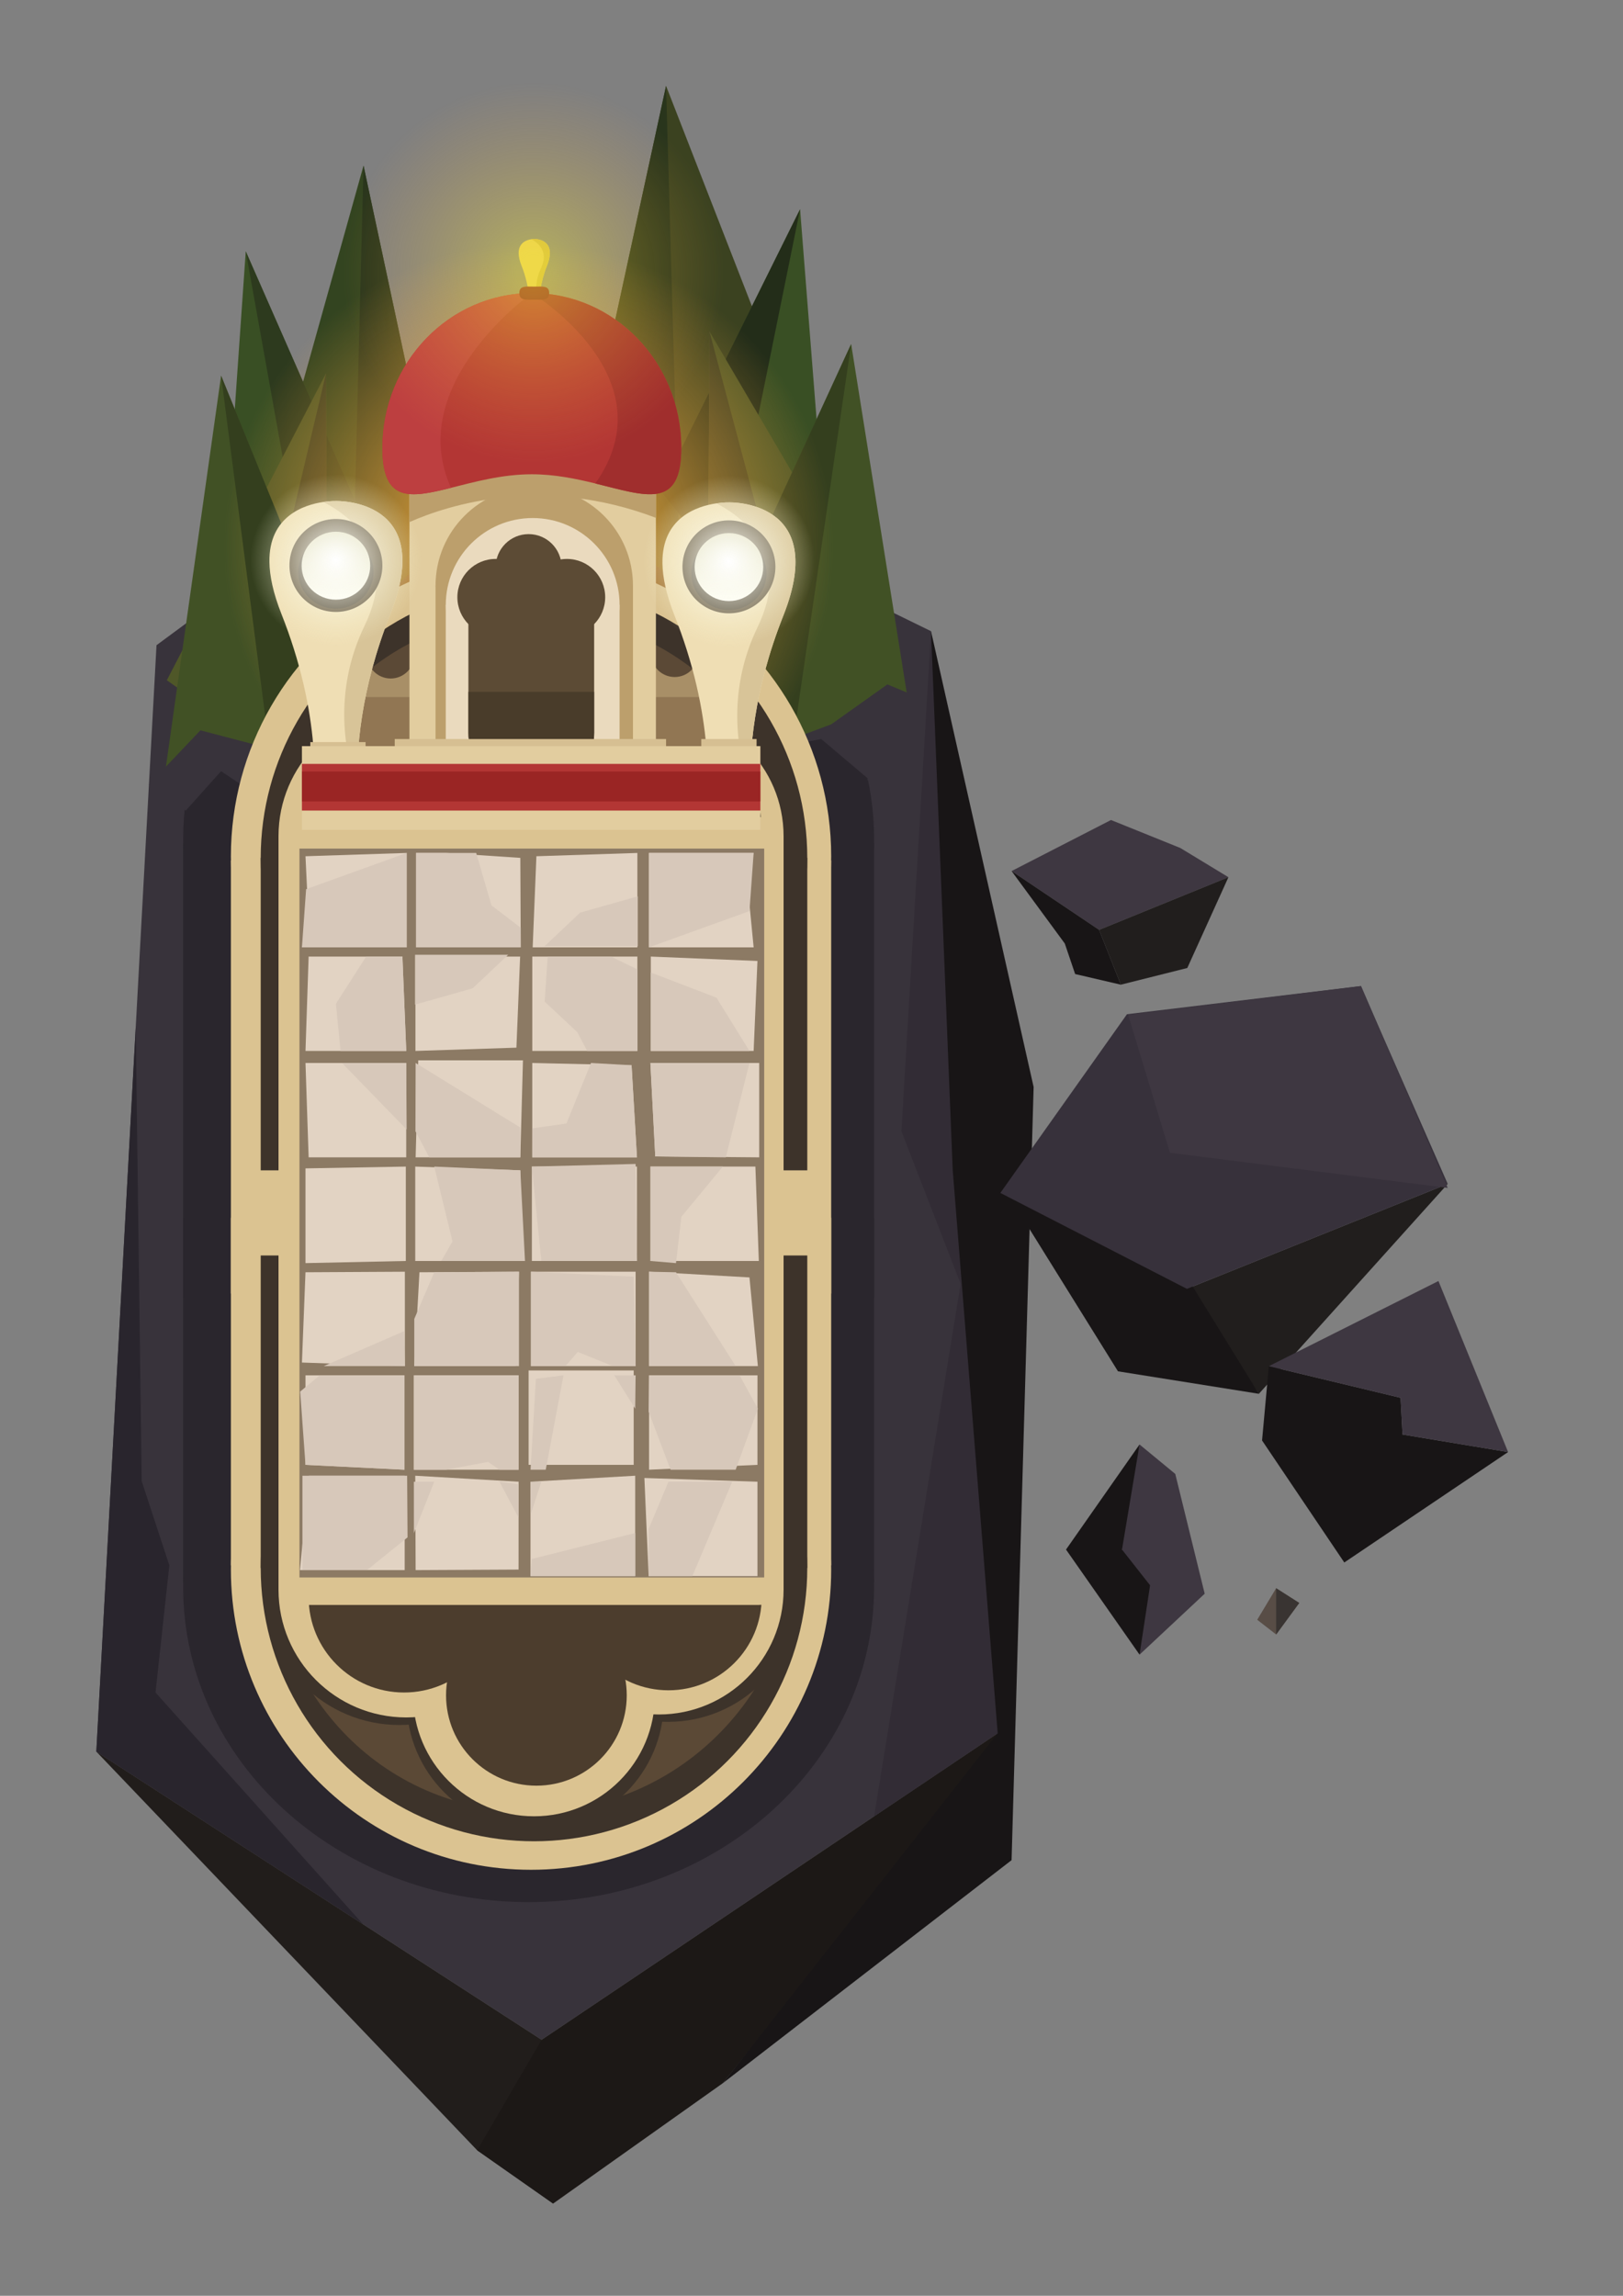 <?xml version="1.0" encoding="utf-8"?>
<!-- Generator: Adobe Illustrator 16.0.0, SVG Export Plug-In . SVG Version: 6.00 Build 0)  -->
<!DOCTYPE svg PUBLIC "-//W3C//DTD SVG 1.1//EN" "http://www.w3.org/Graphics/SVG/1.1/DTD/svg11.dtd">
<svg version="1.1" id="Layer_1" xmlns="http://www.w3.org/2000/svg" xmlns:xlink="http://www.w3.org/1999/xlink" x="0px" y="0px"
	 width="595.279px" height="841.89px" viewBox="0 0 595.279 841.89" enable-background="new 0 0 595.279 841.89"
	 xml:space="preserve">
<rect x="0" y="0" width="595.279" height="841.89" fill="#808080" stroke="none"/>
<g id="Layer_2">
</g>
<g>
	<polygon fill="#38333B" points="174.696,149.986 57.404,236.601 35.328,642.328 198.651,747.992 370.425,632.572 341.476,231.457 	
		"/>
	<rect x="67.174" y="309.252" fill="#2A262D" width="253.426" height="166.605"/>
	<polygon fill="#334420" points="133.336,60.73 90.635,213.375 128.993,230.006 162.841,198.771 	"/>
	<ellipse fill="#2A262D" cx="193.887" cy="307.618" rx="126.713" ry="115.486"/>
	<polygon fill="#29351C" points="133.336,60.73 128.993,230.006 162.841,198.771 	"/>
	<rect x="67.174" y="446.703" fill="#2A262D" width="253.426" height="133.695"/>
	<path fill="#2A262D" d="M320.599,582.033c0-63.78-56.731-115.483-126.712-115.483c-69.981,0-126.713,51.703-126.713,115.483
		c0,63.785,56.731,115.488,126.713,115.488S320.599,645.818,320.599,582.033z"/>
	<polygon fill="#211D1B" points="35.328,642.328 175.012,788.527 202.877,808.068 195.062,784.907 198.651,747.992 	"/>
	<polygon fill="#1C1816" points="370.425,632.572 265.122,763.917 202.877,808.068 175.012,788.527 198.651,747.992 	"/>
	<polygon fill="#394F24" points="90.134,92.164 81.343,218.589 114.065,225.417 135.526,195.493 	"/>
	<polygon fill="#2D3A1E" points="90.134,92.164 114.065,225.417 135.526,195.493 	"/>
	<polygon fill="#322C35" points="341.476,231.457 330.619,414.828 352.332,470.796 320.599,666.05 370.425,632.572 	"/>
	<polygon fill="#29252D" points="49.779,376.73 51.975,543.165 62.108,574.02 57.041,620.653 133.112,705.59 35.328,642.328 	"/>
	<polygon fill="#181516" points="341.476,231.457 379.111,398.609 371.023,682.135 265.122,763.917 365.932,635.589 
		349.437,429.178 	"/>
	<polygon fill="#211E1D" points="530.99,434.151 461.727,511.118 435.336,472.635 	"/>
	<polygon fill="#181516" points="369.372,437.459 410.049,502.874 461.727,511.118 433.412,465.218 369.372,434.151 	"/>
	<polygon fill="#37313B" points="413.346,371.926 499.105,361.597 530.99,434.151 435.336,472.635 366.904,437.459 	"/>
	<polygon fill="#3E3741" points="413.783,372.136 429.119,422.729 530.99,435.625 499.222,361.597 	"/>
	<polygon fill="#3E3741" points="417.96,529.703 410.791,563.88 417.96,606.776 441.854,584.427 431.06,540.501 	"/>
	<polygon fill="#181516" points="417.96,529.703 390.99,568.238 417.96,606.776 421.822,581.339 411.52,568.238 	"/>
	<polygon fill="#584D46" points="468.06,582.417 461.117,593.979 468.06,599.379 476.534,587.817 	"/>
	<polygon fill="#181516" points="513.696,512.589 514.41,526.051 553.135,532.482 493.054,572.977 462.894,528.231 465.376,500.984 
			"/>
	<polygon fill="#3E3741" points="465.376,500.984 527.587,469.762 553.135,532.482 514.41,526.051 513.696,512.589 	"/>
	<polygon fill="#393432" points="468.06,582.417 468.06,599.379 476.534,587.817 	"/>
	<polygon fill="#3E3741" points="407.485,300.702 371.023,319.422 403.132,340.993 450.558,321.677 432.902,310.957 	"/>
	<polygon fill="#211E1D" points="450.558,321.677 435.47,354.974 411.094,361.09 403.132,340.993 	"/>
	<polygon fill="#181516" points="371.023,319.422 390.542,346 394.336,357.191 411.094,361.09 403.132,340.993 	"/>
	<polygon fill="#4F5728" points="119.564,136.96 61.185,249.446 88.488,268.732 120.085,249.82 	"/>
	<polygon fill="#3C3F23" points="119.564,136.96 88.488,268.732 120.085,249.82 	"/>
	<polygon fill="#415125" points="81.09,137.762 60.29,285.199 101.386,294.399 130.955,260.225 	"/>
	<polygon fill="#3B4220" points="244.292,31.479 308.002,194.988 249.547,214.572 211.31,183.336 	"/>
	<polygon fill="#29351C" points="244.292,31.479 249.547,214.572 211.31,183.336 	"/>
	<polygon fill="#394F24" points="293.452,76.729 303.384,203.154 266.413,209.983 242.168,180.059 	"/>
	<polygon fill="#232D19" points="293.452,76.729 266.413,209.983 242.168,180.059 	"/>
	<polygon fill="#4F5728" points="260.202,121.526 326.156,234.011 295.311,253.298 259.613,234.386 	"/>
	<polygon fill="#3C3F23" points="260.202,121.526 295.311,253.298 259.613,234.386 	"/>
	<polygon fill="#415125" points="312.183,126.16 335.684,273.598 289.252,282.797 255.847,248.624 	"/>
	<polygon fill="#343F1E" points="312.183,126.16 289.252,282.797 255.847,248.624 	"/>
	
		<radialGradient id="SVGID_1_" cx="202.246" cy="665.173" r="124.295" gradientTransform="matrix(1 0 0 -1 -8.36 865.944)" gradientUnits="userSpaceOnUse">
		<stop  offset="0.081" style="stop-color:#FBB040"/>
		<stop  offset="0.9" style="stop-color:#FBB040;stop-opacity:0"/>
	</radialGradient>
	<path fill="url(#SVGID_1_)" d="M318.877,200.77c0,68.262-55.961,123.598-124.993,123.598c-69.025,0-124.988-55.336-124.988-123.598
		c0-68.259,55.964-123.594,124.988-123.594C262.916,77.175,318.877,132.512,318.877,200.77z"/>
	<polygon fill="#38333B" points="312.183,288.682 338.76,277.336 335.684,255.233 325.471,250.977 304.861,265.624 287.399,272.13 	
		"/>
	<polygon fill="#38333B" points="73.507,301.023 54.623,287.696 73.507,267.822 95.623,273.617 90.635,293.891 	"/>
	<polyline fill="#2A262D" points="318.258,285.434 301.217,271.013 273.495,276.22 277.265,300.702 313.08,312.246 	"/>
	<polyline fill="#2A262D" points="68.143,297.238 81.09,282.797 102.15,296.939 90.635,314.593 79.206,312.246 	"/>
	<polygon fill="#343F1E" points="81.09,137.762 101.386,294.399 130.955,260.225 	"/>
	<g>
		<rect x="84.686" y="315.553" fill="#DBC391" width="220.174" height="158.815"/>
		<circle fill="#DBC391" cx="194.774" cy="313.992" r="110.088"/>
		<circle fill="#3D332A" cx="195.857" cy="314.594" r="100.235"/>
		<path fill="#5B4936" d="M292.87,325.658c0,55.358-41.583-63.056-96.941-63.056c-55.356,0-97.486,117.889-97.486,62.531
			c0-55.358,40.963-99.935,96.322-99.935C250.124,225.198,292.87,270.3,292.87,325.658z"/>
		<rect x="95.623" y="314.594" fill="#3D332A" width="200.469" height="114.584"/>
		<g>
			<path fill="#3D332A" d="M293.621,306.812c0,26.877-21.782,48.662-48.663,48.662c-26.871,0-48.657-21.785-48.657-48.662
				c0-26.875,21.787-48.662,48.657-48.662C271.838,258.15,293.621,279.937,293.621,306.812z"/>
			<circle fill="#3D332A" cx="196.301" cy="265.622" r="47.157"/>
			<circle fill="#3D332A" cx="146.49" cy="306.812" r="49.812"/>
		</g>
		<g>
			<path fill="#DBC391" d="M287.399,306.627c0,25.28-20.491,45.773-45.775,45.773c-25.272,0-45.767-20.493-45.767-45.773
				c0-25.28,20.495-45.773,45.767-45.773C266.908,260.854,287.399,281.348,287.399,306.627z"/>
			<path fill="#DBC391" d="M240.214,267.884c0,24.499-19.854,44.361-44.353,44.361c-24.501,0-44.36-19.862-44.36-44.361
				c0-24.498,19.859-44.361,44.36-44.361C220.36,223.523,240.214,243.386,240.214,267.884z"/>
			<circle fill="#DBC391" cx="149.003" cy="306.628" r="46.853"/>
			<rect x="102.15" y="306.627" fill="#DBC391" width="185.25" height="67.171"/>
		</g>
		<g>
			<circle fill="#4C3D2D" cx="245.179" cy="303.918" r="34.19"/>
			<circle fill="#4C3D2D" cx="196.739" cy="267.884" r="33.135"/>
			<circle fill="#4C3D2D" cx="148.201" cy="303.918" r="35.001"/>
			<rect x="126.738" y="291.278" fill="#4C3D2D" width="138.384" height="50.178"/>
		</g>
		<rect x="84.686" y="446.576" fill="#DBC391" width="220.174" height="127.444"/>
		<path fill="#DBC391" d="M304.861,575.579c0-60.799-49.287-110.085-110.087-110.085S84.686,514.78,84.686,575.579
			c0,60.802,49.287,110.087,110.087,110.087S304.861,636.38,304.861,575.579z"/>
		<circle fill="#3D332A" cx="195.857" cy="574.979" r="100.234"/>
		<path fill="#5B4936" d="M292.87,563.915c0-55.358-41.583,63.058-96.941,63.058c-55.356,0-97.486-117.893-97.486-62.534
			s40.963,99.938,96.322,99.938C250.124,664.375,292.87,619.273,292.87,563.915z"/>
		<rect x="95.623" y="460.396" fill="#3D332A" width="200.469" height="114.585"/>
		<g>
			<path fill="#3D332A" d="M293.621,582.76c0-26.876-21.782-48.662-48.663-48.662c-26.871,0-48.657,21.786-48.657,48.662
				s21.787,48.662,48.657,48.662C271.838,631.422,293.621,609.636,293.621,582.76z"/>
			<path fill="#3D332A" d="M243.459,623.949c0-26.045-21.108-47.159-47.156-47.159c-26.046,0-47.16,21.114-47.16,47.159
				c0,26.046,21.113,47.163,47.16,47.163C222.351,671.112,243.459,649.995,243.459,623.949z"/>
			<circle fill="#3D332A" cx="146.49" cy="582.76" r="49.812"/>
		</g>
		<g>
			<path fill="#DBC391" d="M287.399,582.945c0-25.279-20.491-45.772-45.775-45.772c-25.272,0-45.767,20.493-45.767,45.772
				s20.495,45.772,45.767,45.772C266.908,628.717,287.399,608.224,287.399,582.945z"/>
			<path fill="#DBC391" d="M240.214,621.688c0-24.499-19.854-44.36-44.353-44.36c-24.501,0-44.36,19.859-44.36,44.36
				s19.859,44.362,44.36,44.362C220.36,666.05,240.214,646.189,240.214,621.688z"/>
			<circle fill="#DBC391" cx="149.003" cy="582.945" r="46.854"/>
			<rect x="102.15" y="515.774" fill="#DBC391" width="185.25" height="67.171"/>
		</g>
		<g>
			<circle fill="#4C3D2D" cx="245.179" cy="585.654" r="34.191"/>
			<circle fill="#4C3D2D" cx="196.739" cy="621.689" r="33.136"/>
			<circle fill="#4C3D2D" cx="148.201" cy="585.655" r="35.001"/>
			<rect x="126.738" y="548.116" fill="#4C3D2D" width="138.384" height="50.176"/>
		</g>
		<path fill="#DBC391" d="M287.399,579.34c0,5.084-4.146,9.209-9.258,9.209H111.407c-5.112,0-9.257-4.125-9.257-9.209V308.792
			c0-5.088,4.145-9.209,9.257-9.209h166.734c5.112,0,9.258,4.122,9.258,9.209V579.34z"/>
		<rect x="109.833" y="311.179" fill="#8C7A64" width="170.457" height="267.292"/>
	</g>
	<g id="enemy">
		<g>
			<path fill="#A88F67" d="M273.497,240.138v40.178H117.255v-40.178h17.358c0,4.792,3.881,8.676,8.683,8.676
				c4.789,0,8.674-3.884,8.674-8.676h17.387c-0.015,0.179-0.023,0.358-0.023,0.538c0,4.798,3.885,8.682,8.677,8.682
				c4.797,0,8.683-3.883,8.683-8.682c0-0.179-0.007-0.358-0.023-0.538h17.402c0.275,4.541,4.054,8.14,8.663,8.14
				c4.603,0,8.384-3.6,8.658-8.14h17.403c0.276,4.541,4.047,8.133,8.662,8.133c4.604,0,8.378-3.594,8.651-8.133H273.497z"/>
			<circle fill="#A88F67" cx="125.932" cy="241.219" r="8.681"/>
			<circle fill="#A88F67" cx="160.652" cy="240.136" r="8.681"/>
			<circle fill="#A88F67" cx="195.372" cy="239.596" r="8.679"/>
			<circle fill="#A88F67" cx="230.092" cy="240.677" r="8.68"/>
			<circle fill="#A88F67" cx="264.814" cy="240.136" r="8.681"/>
			<rect x="117.252" y="255.616" fill="#917653" width="156.244" height="24.7"/>
		</g>
		<path fill="#E8CC56" d="M200.636,97.38c-2.593,6.537-2.95,11.84-2.837,15.082c0.062,1.718,0.252,2.856,0.314,3.293h-4.323
			c0.16-1.131,1.195-6.983-1.466-15.404c-0.301-0.956-0.651-1.947-1.057-2.969c-0.719-1.814-1.023-3.29-1.038-4.492
			c-0.054-3.93,2.978-4.916,4.649-5.158c0.635-0.094,1.074-0.081,1.074-0.081S204.599,87.38,200.636,97.38z"/>
		<rect x="150.177" y="153.645" fill="#E2CD9F" width="90.397" height="131.133"/>
		<path fill="#D3B741" d="M200.636,97.38c-2.593,6.537-2.95,11.84-2.837,15.082c-1.03-2.903-2.173-8.3,0.616-14.076
			c3.009-6.229-1.152-9.415-3.537-10.654c0.635-0.094,1.074-0.081,1.074-0.081S204.599,87.38,200.636,97.38z"/>
		<path fill="#BC9F6C" d="M240.573,164.507v25.385c-41.517-15.766-75.88-4.843-90.397,1.562v-25.4L240.573,164.507z"/>
		<path fill="#B33634" d="M249.873,164.285c0,22.743-12.901,17.574-31.539,13.004c-7.061-1.727-14.955-3.37-23.273-3.37
			c-10.922,0-21.1,2.827-29.641,4.97c-15.141,3.802-25.165,5.447-25.165-14.604c0-31.368,24.539-56.798,54.804-56.798
			C225.335,107.486,249.873,132.917,249.873,164.285z"/>
		<path fill="#A02E2D" d="M249.873,164.285c0,22.743-12.901,17.574-31.539,13.004c27.631-38.897-23.273-69.804-23.273-69.804
			C225.335,107.486,249.873,132.917,249.873,164.285z"/>
		<path fill="#BD3F40" d="M165.422,178.89c-15.141,3.802-25.165,5.447-25.165-14.604c0-31.368,24.539-56.798,54.804-56.798
			C195.062,107.486,148.07,140.766,165.422,178.89z"/>
		<path fill="#8D2525" d="M201.425,107.467c0,2.821-2.451,2.409-5.472,2.409c-3.022,0-5.473,0.412-5.473-2.409
			c0-2.82,2.45-2.364,5.473-2.364C198.974,105.103,201.425,104.647,201.425,107.467z"/>
		<path fill="#E2CD9F" d="M228.298,216.081"/>
		<g>
			<circle fill="#BC9F6C" cx="195.952" cy="214.771" r="36.207"/>
			<rect x="159.745" y="214.771" fill="#BC9F6C" width="72.414" height="76.742"/>
		</g>
		<g>
			<path fill="#EADABE" d="M227.249,221.842c0,0.98-0.044,1.949-0.135,2.908c-1.467,16.242-15.119,28.966-31.739,28.966
				c-16.263,0-29.686-12.187-31.636-27.923c-0.158-1.294-0.239-2.611-0.239-3.95c0-17.605,14.272-31.875,31.874-31.875
				C212.977,189.967,227.249,204.237,227.249,221.842z"/>
			<rect x="163.5" y="221.842" fill="#EADABE" width="63.749" height="67.547"/>
		</g>
		<rect x="183.285" y="219.411" fill="#D1B68B" width="26.131" height="13.643"/>
		<g>
			<g>
				<path fill="#EFDEB4" d="M287.32,225.704c-11.05,27.856-12.577,50.458-12.091,64.274c0.261,7.322,1.08,12.172,1.338,14.033
					h-18.429c0.686-4.821,5.095-29.76-6.242-65.651c-1.288-4.079-2.775-8.304-4.5-12.656c-3.064-7.73-4.359-14.018-4.425-19.136
					c-0.232-16.748,12.691-20.952,19.813-21.985c2.708-0.402,4.573-0.342,4.573-0.342S304.208,183.087,287.32,225.704z"/>
				<path fill="#D8C498" d="M287.32,225.704c-11.05,27.856-12.577,50.458-12.091,64.274c-4.397-12.372-9.264-35.371,2.627-59.989
					c12.818-26.546-4.91-40.125-15.074-45.407c2.708-0.402,4.573-0.342,4.573-0.342S304.208,183.087,287.32,225.704z"/>
				<circle fill="#4F402A" cx="267.357" cy="207.87" r="17.041"/>
				<ellipse fill="#3A3022" cx="267.357" cy="210.311" rx="13.787" ry="13.414"/>
			</g>
			
				<linearGradient id="SVGID_2_" gradientUnits="userSpaceOnUse" x1="275.716" y1="645.525" x2="275.716" y2="670.449" gradientTransform="matrix(1 0 0 -1 -8.36 865.944)">
				<stop  offset="0" style="stop-color:#FFFFFF"/>
				<stop  offset="1" style="stop-color:#FAF9D5;stop-opacity:0.8"/>
			</linearGradient>
			<ellipse fill="url(#SVGID_2_)" cx="267.357" cy="207.958" rx="12.57" ry="12.462"/>
			
				<radialGradient id="SVGID_3_" cx="275.717" cy="659.997" r="34.926" gradientTransform="matrix(1 0 0 -1 -8.36 865.944)" gradientUnits="userSpaceOnUse">
				<stop  offset="0" style="stop-color:#FFFFFF"/>
				<stop  offset="0.9" style="stop-color:#FAF9D5;stop-opacity:0"/>
			</radialGradient>
			<ellipse fill="url(#SVGID_3_)" cx="267.357" cy="205.948" rx="35.121" ry="34.729"/>
		</g>
		<rect x="257.221" y="271.013" fill="#D6BF92" width="20.273" height="5.208"/>
		<g>
			<g>
				<path fill="#EFDEB4" d="M143.167,225.197c-11.049,27.855-12.573,50.458-12.091,64.274c0.261,7.321,1.081,12.172,1.34,14.033
					h-18.428c0.684-4.821,5.094-29.762-6.244-65.652c-1.288-4.078-2.776-8.303-4.501-12.655c-3.066-7.731-4.36-14.018-4.427-19.136
					c-0.231-16.749,12.693-20.952,19.812-21.985c2.709-0.401,4.576-0.343,4.576-0.343S160.056,182.58,143.167,225.197z"/>
				<path fill="#D8C498" d="M143.167,225.197c-11.049,27.855-12.573,50.458-12.091,64.274c-4.396-12.373-9.261-35.371,2.629-59.99
					c12.818-26.546-4.911-40.125-15.076-45.406c2.708-0.401,4.576-0.343,4.576-0.343S160.056,182.58,143.167,225.197z"/>
				<circle fill="#4F402A" cx="123.205" cy="207.364" r="17.041"/>
				<ellipse fill="#3A3022" cx="123.204" cy="209.804" rx="13.787" ry="13.414"/>
			</g>
			
				<linearGradient id="SVGID_4_" gradientUnits="userSpaceOnUse" x1="131.563" y1="646.032" x2="131.563" y2="670.956" gradientTransform="matrix(1 0 0 -1 -8.36 865.944)">
				<stop  offset="0" style="stop-color:#FFFFFF"/>
				<stop  offset="1" style="stop-color:#FAF9D5;stop-opacity:0.8"/>
			</linearGradient>
			<ellipse fill="url(#SVGID_4_)" cx="123.204" cy="207.45" rx="12.571" ry="12.462"/>
			
				<radialGradient id="SVGID_5_" cx="131.566" cy="660.503" r="34.925" gradientTransform="matrix(1 0 0 -1 -8.36 865.944)" gradientUnits="userSpaceOnUse">
				<stop  offset="0" style="stop-color:#FFFFFF"/>
				<stop  offset="0.9" style="stop-color:#FAF9D5;stop-opacity:0"/>
			</radialGradient>
			<ellipse fill="url(#SVGID_5_)" cx="123.206" cy="205.441" rx="35.122" ry="34.729"/>
		</g>
		<g>
			<circle fill="#5C4B35" cx="207.929" cy="219.011" r="14.042"/>
			<circle fill="#5C4B35" cx="193.886" cy="207.957" r="12.09"/>
			<circle fill="#5C4B35" cx="181.797" cy="219.011" r="14.044"/>
			<path fill="#5C4B35" d="M217.925,225.002v43.734c0,7.833-3.996,14.18-8.928,14.18h-28.272c-4.927,0-8.928-6.347-8.928-14.18
				v-43.734c0-7.834,4.001-14.188,8.928-14.188h28.272C213.928,210.815,217.925,217.169,217.925,225.002z"/>
			<path fill="#493C2A" d="M217.925,253.715v15.022c0,7.833-3.996,14.18-8.928,14.18h-28.272c-4.927,0-8.928-6.347-8.928-14.18
				v-15.022H217.925z"/>
		</g>
		<rect x="113.813" y="272.13" fill="#D6BF92" width="20.273" height="5.208"/>
		<rect x="144.781" y="271.013" fill="#D6BF92" width="99.511" height="5.208"/>
		<rect x="110.743" y="273.617" fill="#E2CD9F" width="168.145" height="30.691"/>
		<rect x="110.743" y="280.126" fill="#B33634" width="168.145" height="17.113"/>
		<rect x="110.743" y="282.917" fill="#9A2524" width="168.145" height="10.975"/>
	</g>
	
		<radialGradient id="SVGID_6_" cx="204.016" cy="765.887" r="78.512" gradientTransform="matrix(1 0 0 -1 -8.36 865.944)" gradientUnits="userSpaceOnUse">
		<stop  offset="0.081" style="stop-color:#F9ED32;stop-opacity:0.4"/>
		<stop  offset="0.89" style="stop-color:#FBB040;stop-opacity:0"/>
	</radialGradient>
	<path fill="url(#SVGID_6_)" d="M274.607,100.056c0,43.119-35.347,78.072-78.952,78.072c-43.6,0-78.95-34.953-78.95-78.072
		c0-43.116,35.35-78.07,78.95-78.07C239.261,21.985,274.607,56.94,274.607,100.056z"/>
	<g>
		<polygon fill="#E2D3C3" points="149.143,347.397 110.743,347.397 113.2,338.112 112.046,313.993 149.143,312.785 		"/>
		<polygon fill="#E2D3C3" points="190.997,347.397 152.597,347.397 152.597,312.785 163.604,312.785 190.844,314.593 		"/>
		<polygon fill="#E2D3C3" points="233.774,347.397 195.374,347.397 196.739,313.993 233.774,312.785 233.774,324.367 		"/>
		<polygon fill="#E2D3C3" points="149.003,385.394 112.046,385.394 113.2,350.782 147.596,350.782 		"/>
		<polygon fill="#E2D3C3" points="233.774,385.394 195.234,385.394 195.234,350.782 206.677,350.782 233.774,350.782 		"/>
		<polygon fill="#E2D3C3" points="276.42,385.394 238.703,385.394 238.703,350.782 277.815,352.401 		"/>
		<polygon fill="#E2D3C3" points="148.99,424.413 113.2,424.413 112.046,389.801 148.99,389.801 		"/>
		<polygon fill="#E2D3C3" points="190.844,424.413 152.445,424.413 153.411,388.83 191.811,388.83 		"/>
		<polygon fill="#E2D3C3" points="233.62,424.413 195.221,424.413 195.221,389.801 231.646,390.641 		"/>
		<polygon fill="#E2D3C3" points="278.461,424.413 240.331,424.079 238.548,389.801 278.461,389.801 		"/>
		<polygon fill="#E2D3C3" points="148.848,462.409 112.046,463.197 112.046,428.458 148.848,427.797 		"/>
		<polygon fill="#E2D3C3" points="190.703,462.409 152.303,462.409 152.303,427.797 190.844,429.178 		"/>
		<rect x="195.08" y="427.797" fill="#E2D3C3" width="38.541" height="34.611"/>
		<polygon fill="#E2D3C3" points="278.319,462.409 238.548,462.409 238.548,427.797 277.061,427.797 		"/>
		<polygon fill="#E2D3C3" points="148.498,500.96 110.743,499.655 112.046,466.549 148.498,466.348 		"/>
		<polygon fill="#E2D3C3" points="189.126,500.96 151.952,500.96 153.843,466.549 190.352,466.348 		"/>
		<rect x="194.73" y="466.348" fill="#E2D3C3" width="38.4" height="34.612"/>
		<polygon fill="#E2D3C3" points="277.969,500.96 238.056,500.96 238.056,466.348 274.89,468.443 		"/>
		<polygon fill="#E2D3C3" points="148.357,538.958 112.046,537.172 112.046,504.345 148.357,504.345 		"/>
		<rect x="151.812" y="504.345" fill="#E2D3C3" width="38.399" height="34.612"/>
		<rect x="193.887" y="502.56" fill="#E2D3C3" width="38.541" height="34.612"/>
		<polygon fill="#E2D3C3" points="277.815,537.172 238.056,538.958 238.056,504.345 277.827,504.345 		"/>
		<polygon fill="#E2D3C3" points="148.427,575.772 110.028,575.772 113.282,541.161 148.427,541.161 		"/>
		<polygon fill="#E2D3C3" points="190.198,575.581 152.445,575.772 152.303,541.161 190.211,543.364 		"/>
		<polygon fill="#E2D3C3" points="232.976,577.974 194.576,577.974 194.576,543.364 232.976,541.161 		"/>
		<polygon fill="#E2D3C3" points="277.815,577.974 237.904,577.974 236.35,541.995 277.815,543.364 		"/>
		<polygon fill="#D7C8BA" points="112.274,326.075 149.143,312.785 149.143,347.397 110.743,347.397 		"/>
		<polygon fill="#D7C8BA" points="180.26,332.016 190.997,340.212 190.997,347.397 152.597,347.397 152.597,312.785 
			174.651,312.785 		"/>
		<polygon fill="#E2D3C3" points="238.021,312.785 276.42,312.785 273.964,322.071 276.42,347.397 238.021,347.397 		"/>
		<polygon fill="#D7C8BA" points="274.89,334.107 238.021,347.397 238.021,312.785 276.42,312.785 		"/>
		<polygon fill="#D7C8BA" points="212.79,334.666 199.762,346.972 233.916,346.972 233.916,328.695 		"/>
		<polygon fill="#D7C8BA" points="134.302,350.782 123.205,368.088 124.905,385.394 149.003,385.394 147.596,350.782 		"/>
		<polygon fill="#E2D3C3" points="152.373,350.782 190.774,350.782 189.409,384.186 152.373,385.394 152.373,373.812 		"/>
		<polygon fill="#D7C8BA" points="173.359,362.426 186.386,350.122 152.233,350.122 152.233,368.397 		"/>
		<polygon fill="#D7C8BA" points="199.762,367.299 211.742,378.517 215.362,385.394 233.774,385.394 233.774,355.474 
			224.092,350.782 200.886,350.782 		"/>
		<polygon fill="#D7C8BA" points="238.703,356.624 262.783,365.852 274.89,385.394 238.703,385.394 		"/>
		<polygon fill="#D7C8BA" points="216.768,389.801 207.762,411.991 195.234,413.799 195.221,424.413 233.62,424.413 
			231.646,390.641 		"/>
		<polygon fill="#D7C8BA" points="274.89,389.801 266.205,424.413 240.331,424.079 238.548,389.801 		"/>
		<polygon fill="#D7C8BA" points="125.435,389.801 149.143,414.206 148.99,389.801 		"/>
		<polygon fill="#D7C8BA" points="152.445,389.801 190.774,413.439 190.844,424.413 157.461,424.413 152.373,414.828 		"/>
		<polygon fill="#D7C8BA" points="159.271,427.797 165.966,455.235 161.844,462.409 192.551,462.409 190.844,429.178 		"/>
		<polygon fill="#D7C8BA" points="195.08,427.797 198.535,462.409 233.62,462.409 233.13,426.829 		"/>
		<polygon fill="#D7C8BA" points="265.122,427.797 249.921,446.188 247.931,463.197 238.548,462.409 238.548,427.797 		"/>
		<polygon fill="#D7C8BA" points="247.931,466.549 269.823,500.96 238.056,500.96 238.056,466.348 		"/>
		<polygon fill="#D7C8BA" points="159.271,466.549 151.952,483.655 151.952,500.96 190.352,500.96 190.352,466.348 		"/>
		<polygon fill="#D7C8BA" points="232.428,468.171 194.73,466.348 194.73,500.96 207.4,500.96 211.924,495.766 224.77,500.96 
			233.13,500.96 		"/>
		<polygon fill="#D7C8BA" points="206.677,504.345 200.163,538.958 194.589,538.958 196.555,505.625 		"/>
		<polygon fill="#D7C8BA" points="225.313,504.345 232.976,516.573 233.13,504.345 		"/>
		<polygon fill="#D7C8BA" points="237.904,517.689 245.94,538.958 269.823,538.958 277.969,516.573 271.272,504.345 
			238.056,504.345 		"/>
		<polygon fill="#D7C8BA" points="245.179,543.364 237.904,560.67 237.904,577.974 253.94,577.974 268.558,543.364 		"/>
		<polygon fill="#D7C8BA" points="232.976,562.169 195.062,571.69 194.576,577.974 232.976,577.974 		"/>
		<polygon fill="#D7C8BA" points="198.535,543.364 194.73,555.113 194.576,543.364 		"/>
		<polygon fill="#D7C8BA" points="148.201,488.165 118.741,500.96 148.498,500.96 		"/>
		<polygon fill="#D7C8BA" points="117.293,504.345 110.099,510.299 112.046,537.172 148.357,538.958 148.357,504.345 		"/>
		<polygon fill="#D7C8BA" points="151.812,504.345 151.812,538.958 163.604,538.958 178.993,536.093 183.202,538.958 
			190.211,538.958 190.211,504.345 		"/>
		<polygon fill="#D7C8BA" points="183.202,543.364 190.198,556.559 190.198,544.256 		"/>
		<polygon fill="#D7C8BA" points="159.271,543.364 151.812,562.169 151.8,543.364 		"/>
		<polyline fill="#D7C8BA" points="149.478,563.766 134.599,575.772 110.926,575.772 110.926,541.161 149.325,541.161 		"/>
	</g>
</g>
</svg>
